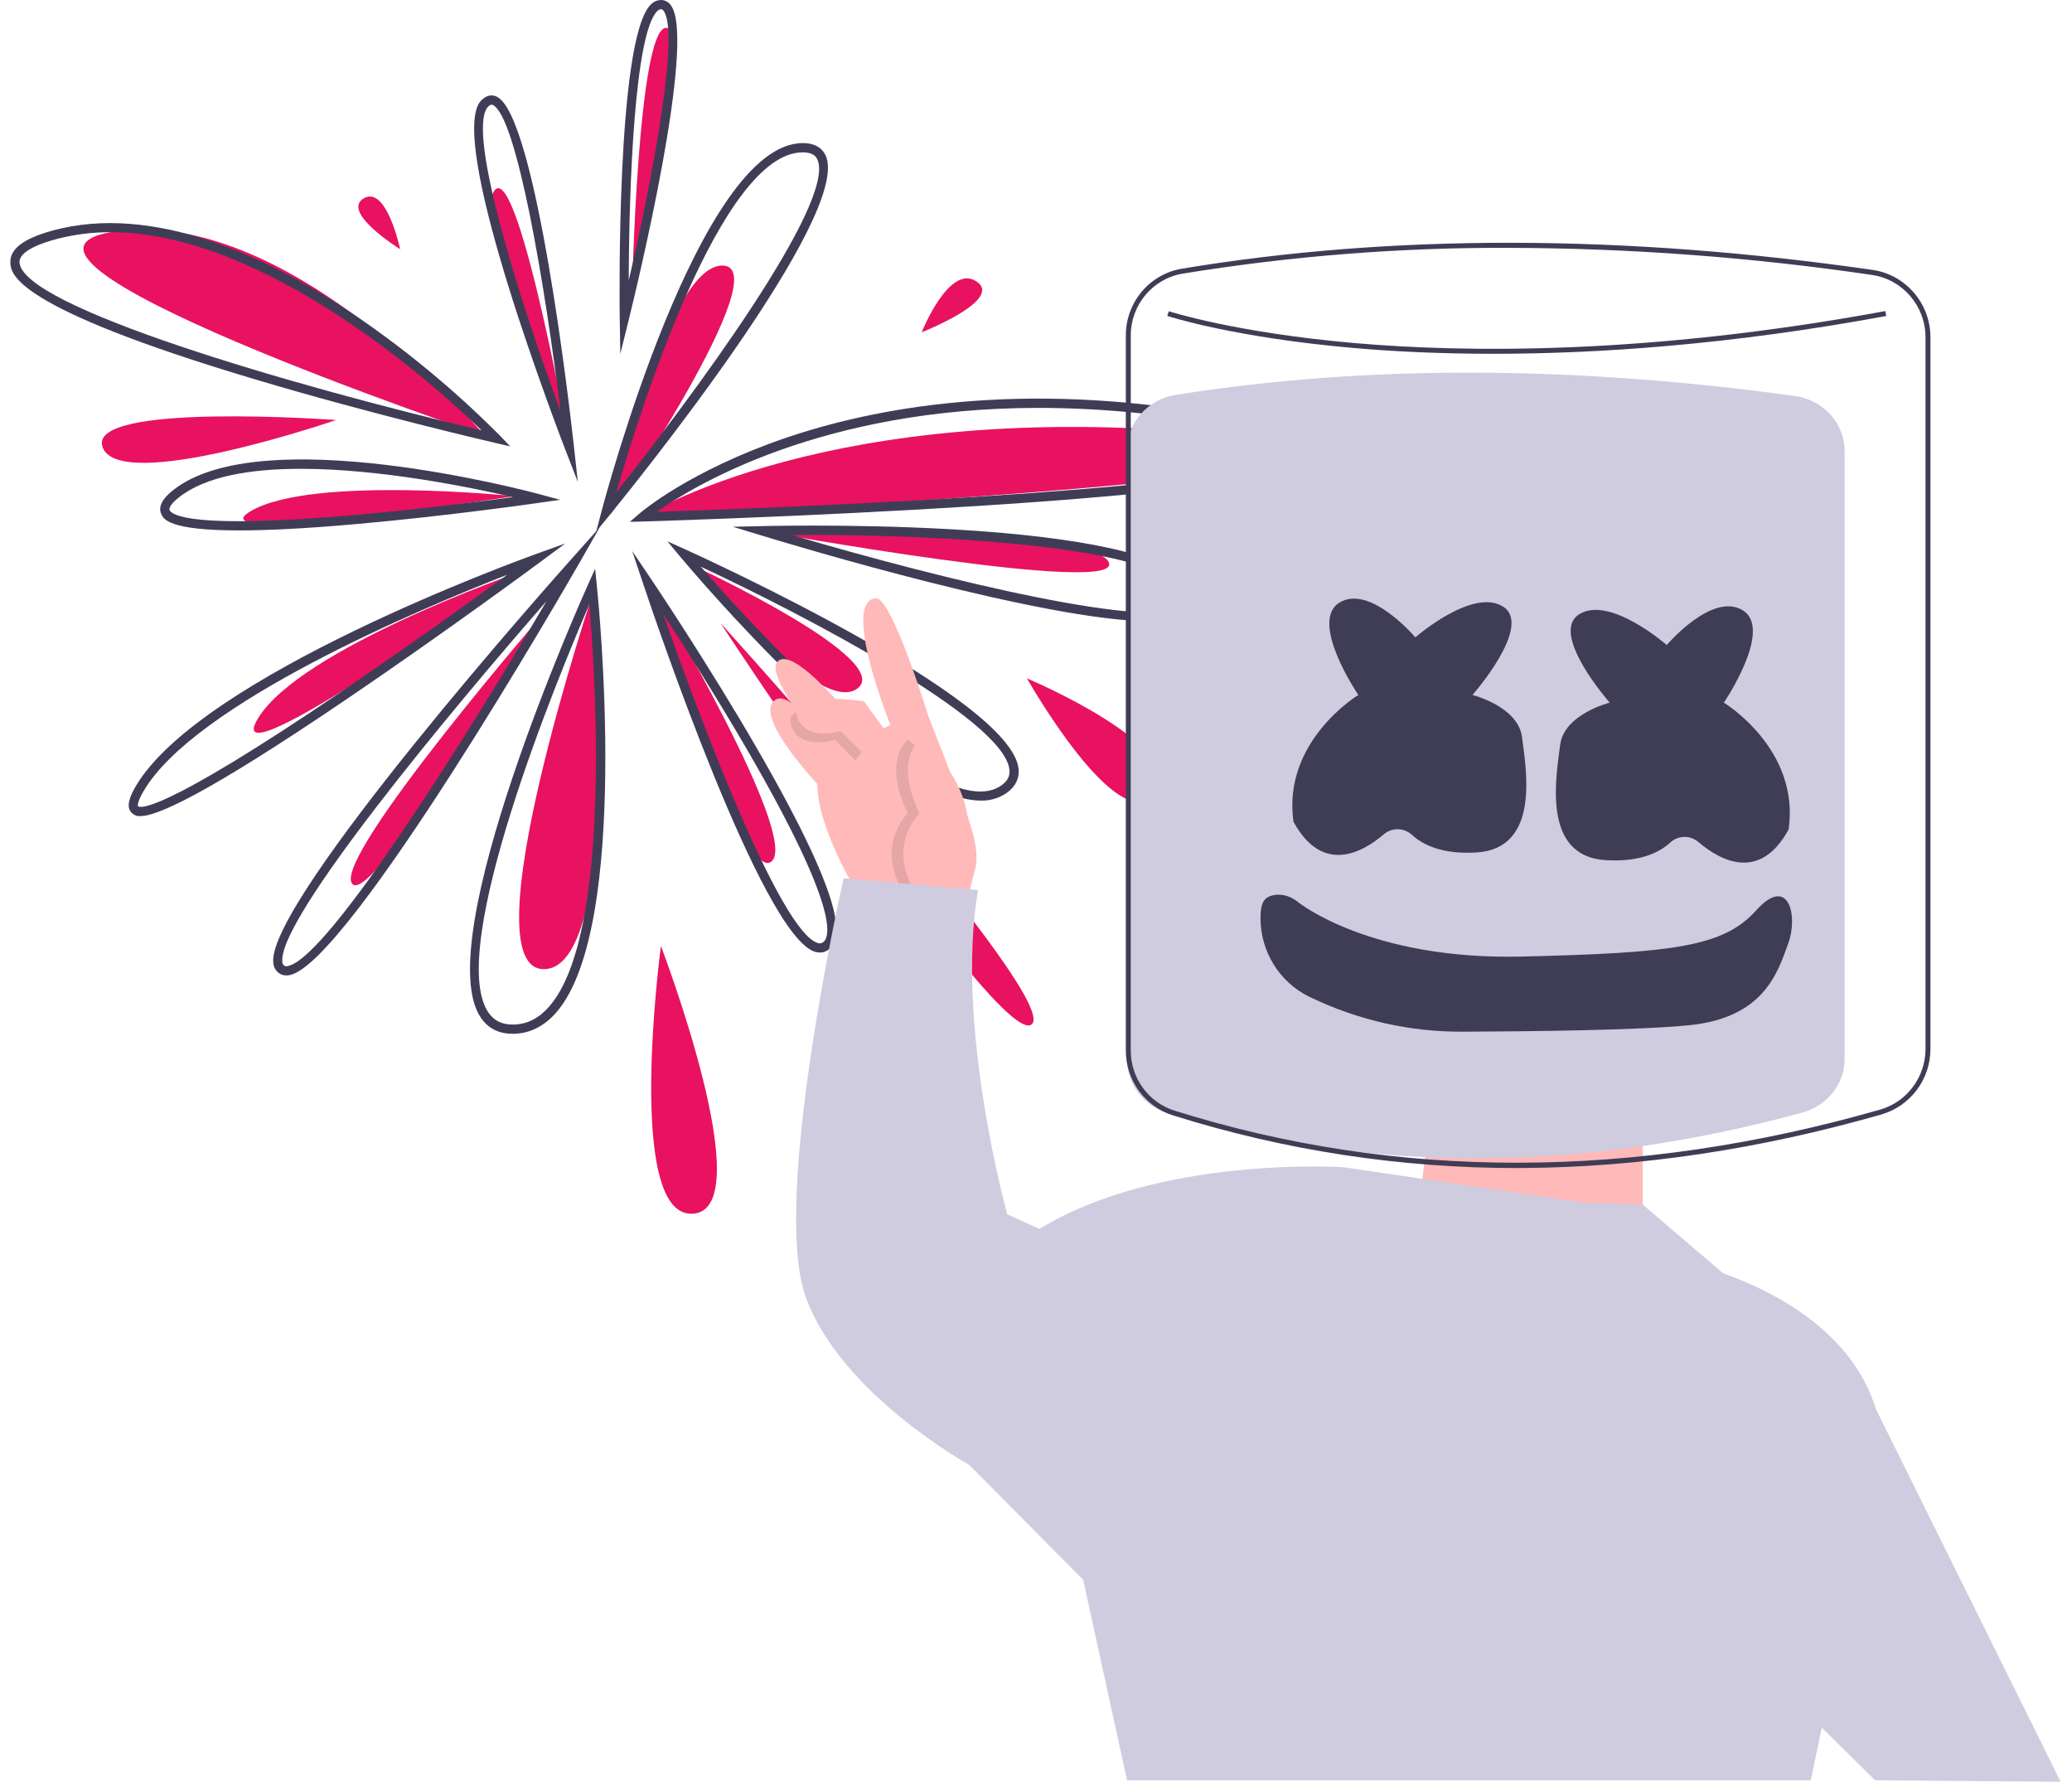 <?xml version="1.0" encoding="UTF-8"?>
<svg xmlns="http://www.w3.org/2000/svg" xmlns:xlink="http://www.w3.org/1999/xlink" width="100px" height="86px" viewBox="0 0 99 86" version="1.1">
<defs>
<filter id="alpha" filterUnits="objectBoundingBox" x="0%" y="0%" width="100%" height="100%">
  <feColorMatrix type="matrix" in="SourceGraphic" values="0 0 0 0 1 0 0 0 0 1 0 0 0 0 1 0 0 0 1 0"/>
</filter>
<mask id="mask0">
  <g filter="url(#alpha)">
<rect x="0" y="0" width="99" height="86" style="fill:rgb(0%,0%,0%);fill-opacity:0.102;stroke:none;"/>
  </g>
</mask>
<clipPath id="clip1">
  <rect x="0" y="0" width="99" height="86"/>
</clipPath>
<g id="surface5" clip-path="url(#clip1)">
<path style=" stroke:none;fill-rule:nonzero;fill:rgb(0%,0%,0%);fill-opacity:1;" d="M 45.008 43.379 C 45.008 43.379 45.996 41.816 45.641 39.426 C 45.281 37.035 43.316 35.699 43.316 35.699 C 43.316 35.699 42.047 36.695 43.316 39.254 C 43.316 39.254 41.766 40.68 43.035 42.953 "/>
</g>
<mask id="mask1">
  <g filter="url(#alpha)">
<rect x="0" y="0" width="99" height="86" style="fill:rgb(0%,0%,0%);fill-opacity:0.102;stroke:none;"/>
  </g>
</mask>
<clipPath id="clip2">
  <rect x="0" y="0" width="99" height="86"/>
</clipPath>
<g id="surface8" clip-path="url(#clip2)">
<path style=" stroke:none;fill-rule:nonzero;fill:rgb(0%,0%,0%);fill-opacity:1;" d="M 41.695 35.484 L 40.918 34.277 C 40.918 34.277 37.254 33.707 37.676 34.988 C 38.098 36.27 39.793 35.699 39.793 35.699 L 40.777 36.695 Z M 41.695 35.484 "/>
</g>
</defs>
<g id="surface1">
<path style=" stroke:none;fill-rule:nonzero;fill:rgb(90.98%,7.059%,37.647%);fill-opacity:1;" d="M 24.555 27.617 C 24.555 27.617 13.969 31.293 11.941 34.688 C 9.91 38.082 24.555 27.617 24.555 27.617 Z M 24.555 27.617 "/>
<path style=" stroke:none;fill-rule:nonzero;fill:rgb(24.706%,23.922%,33.725%);fill-opacity:1;" d="M 6.266 39.387 C 6.117 39.398 5.973 39.344 5.867 39.238 C 5.535 38.938 5.805 38.371 6.035 37.973 C 9.133 32.617 24.703 26.977 25.363 26.738 L 26.785 26.227 L 25.566 27.129 C 25.523 27.164 20.992 30.508 16.355 33.656 C 9.148 38.555 7.008 39.387 6.266 39.387 Z M 23.98 27.738 C 19.891 29.336 8.875 33.949 6.418 38.199 C 6.09 38.762 6.16 38.906 6.16 38.906 C 6.227 38.977 7.062 39.43 16.055 33.324 C 19.191 31.195 22.281 28.973 23.98 27.738 Z M 23.98 27.738 "/>
<path style=" stroke:none;fill-rule:nonzero;fill:rgb(90.98%,7.059%,37.647%);fill-opacity:1;" d="M 24.324 23.945 C 24.324 23.945 14.57 22.934 11.613 24.66 C 8.652 26.391 24.324 23.945 24.324 23.945 Z M 24.324 23.945 "/>
<path style=" stroke:none;fill-rule:nonzero;fill:rgb(24.706%,23.922%,33.725%);fill-opacity:1;" d="M 11.035 25.598 C 7.621 25.598 7.387 25.047 7.277 24.793 C 7.062 24.289 7.66 23.812 7.855 23.656 C 12.09 20.285 24.949 23.691 25.492 23.84 L 26.539 24.121 L 25.469 24.273 C 25.426 24.281 21.117 24.898 16.77 25.285 C 14.234 25.512 12.387 25.598 11.035 25.598 Z M 14.027 22.625 C 11.621 22.625 9.422 22.977 8.129 24.008 C 7.742 24.316 7.645 24.523 7.684 24.617 C 7.785 24.852 8.727 25.555 16.73 24.844 C 19.711 24.578 22.676 24.203 24.25 23.992 C 22.234 23.523 17.867 22.625 14.027 22.625 Z M 14.027 22.625 "/>
<path style=" stroke:none;fill-rule:nonzero;fill:rgb(90.98%,7.059%,37.647%);fill-opacity:1;" d="M 27.117 22.211 C 27.117 22.211 22.211 10.332 23.398 9.152 C 24.586 7.977 27.117 22.211 27.117 22.211 Z M 27.117 22.211 "/>
<path style=" stroke:none;fill-rule:nonzero;fill:rgb(24.706%,23.922%,33.725%);fill-opacity:1;" d="M 27.387 23.258 L 26.777 21.684 C 26.762 21.648 25.27 17.789 24.039 13.82 C 21.508 5.641 22.543 4.945 22.887 4.715 C 23.059 4.59 23.281 4.57 23.473 4.664 C 25.387 5.562 27.023 19.941 27.203 21.578 Z M 23.223 5.051 C 23.188 5.055 23.156 5.066 23.129 5.086 C 21.91 5.906 24.383 13.977 26.555 19.852 C 25.809 13.793 24.438 5.609 23.285 5.066 C 23.266 5.059 23.242 5.051 23.223 5.051 Z M 23.223 5.051 "/>
<path style=" stroke:none;fill-rule:nonzero;fill:rgb(90.98%,7.059%,37.647%);fill-opacity:1;" d="M 28.969 24.824 C 28.969 24.824 31.602 12.816 34.359 12.816 C 37.121 12.816 28.969 24.824 28.969 24.824 Z M 28.969 24.824 "/>
<path style=" stroke:none;fill-rule:nonzero;fill:rgb(24.706%,23.922%,33.725%);fill-opacity:1;" d="M 28.273 25.652 L 28.535 24.664 C 28.727 23.941 33.273 6.906 38.242 6.906 C 38.926 6.906 39.219 7.227 39.344 7.496 C 40.672 10.328 30.125 23.383 28.918 24.863 Z M 38.242 7.352 C 34.277 7.352 30.332 19.996 29.25 23.746 C 32.809 19.285 39.902 9.73 38.945 7.688 C 38.906 7.605 38.789 7.352 38.242 7.352 Z M 38.242 7.352 "/>
<path style=" stroke:none;fill-rule:nonzero;fill:rgb(90.98%,7.059%,37.647%);fill-opacity:1;" d="M 30.516 24.945 C 30.516 24.945 39.566 19.176 58.113 20.938 C 76.66 22.695 30.516 24.945 30.516 24.945 Z M 30.516 24.945 "/>
<path style=" stroke:none;fill-rule:nonzero;fill:rgb(24.706%,23.922%,33.725%);fill-opacity:1;" d="M 29.898 25.184 L 30.371 24.777 C 30.469 24.691 32.773 22.727 37.398 21.141 C 41.652 19.688 48.746 18.312 58.375 20.047 C 62.441 20.781 62.969 21.328 62.934 21.809 C 62.898 22.281 62.816 23.395 46.566 24.426 C 38.625 24.93 30.602 25.164 30.52 25.168 Z M 49.637 19.684 C 39.18 19.684 33 23.43 31.207 24.699 C 33.328 24.633 39.961 24.398 46.539 23.98 C 61.641 23.023 62.48 21.977 62.492 21.773 C 62.496 21.754 62.484 21.242 58.297 20.488 C 55.438 19.961 52.543 19.691 49.637 19.684 Z M 49.637 19.684 "/>
<path style=" stroke:none;fill-rule:nonzero;fill:rgb(90.98%,7.059%,37.647%);fill-opacity:1;" d="M 36.254 25.621 C 36.254 25.621 52.113 25.406 53.004 27.117 C 53.895 28.824 36.254 25.621 36.254 25.621 Z M 36.254 25.621 "/>
<path style=" stroke:none;fill-rule:nonzero;fill:rgb(24.706%,23.922%,33.725%);fill-opacity:1;" d="M 55.035 29.984 C 49.973 29.984 37.805 26.32 36.191 25.824 L 34.867 25.422 L 36.25 25.391 C 38.277 25.344 56.102 25.047 57.223 28.664 C 57.355 29.094 57.199 29.367 57.047 29.523 C 56.727 29.848 56.016 29.984 55.035 29.984 Z M 37.703 25.816 C 45.141 28.016 55.469 30.5 56.734 29.211 C 56.801 29.141 56.871 29.031 56.801 28.797 C 56.004 26.227 43.848 25.773 37.703 25.816 Z M 37.703 25.816 "/>
<path style=" stroke:none;fill-rule:nonzero;fill:rgb(90.98%,7.059%,37.647%);fill-opacity:1;" d="M 33.164 27.395 C 33.164 27.395 42.742 31.859 40.871 33.234 C 39 34.609 33.164 27.395 33.164 27.395 Z M 33.164 27.395 "/>
<path style=" stroke:none;fill-rule:nonzero;fill:rgb(24.706%,23.922%,33.725%);fill-opacity:1;" d="M 46.84 38.637 C 42.207 38.637 32.773 27.395 32.332 26.871 L 31.711 26.125 L 32.594 26.523 C 33.234 26.812 48.328 33.676 48.66 37.113 C 48.703 37.57 48.504 37.969 48.086 38.266 C 47.719 38.52 47.281 38.648 46.84 38.637 Z M 33.32 27.348 C 36.965 31.562 45.07 39.871 47.832 37.902 C 48.125 37.695 48.246 37.457 48.219 37.156 C 47.98 34.688 38.117 29.59 33.32 27.348 Z M 33.32 27.348 "/>
<path style=" stroke:none;fill-rule:nonzero;fill:rgb(90.98%,7.059%,37.647%);fill-opacity:1;" d="M 49.062 32.738 C 49.062 32.738 57.012 36.082 55.242 38.309 C 53.477 40.535 49.062 32.738 49.062 32.738 Z M 49.062 32.738 "/>
<path style=" stroke:none;fill-rule:nonzero;fill:rgb(90.98%,7.059%,37.647%);fill-opacity:1;" d="M 34.27 30.066 C 34.27 30.066 50.828 48.332 49.281 49.445 C 47.738 50.559 34.27 30.066 34.27 30.066 Z M 34.27 30.066 "/>
<path style=" stroke:none;fill-rule:nonzero;fill:rgb(90.98%,7.059%,37.647%);fill-opacity:1;" d="M 31.176 28.73 C 31.176 28.73 38.148 40.445 36.727 41.582 C 35.305 42.723 31.176 28.73 31.176 28.73 Z M 31.176 28.73 "/>
<path style=" stroke:none;fill-rule:nonzero;fill:rgb(24.706%,23.922%,33.725%);fill-opacity:1;" d="M 39.07 45.969 C 38.98 45.969 38.895 45.957 38.812 45.926 C 36.258 45.082 31.105 29.867 30.527 28.133 L 30.012 26.594 L 30.918 27.938 C 30.945 27.977 33.656 32 36.059 36.164 C 40.504 43.859 40.137 45.371 39.473 45.84 C 39.355 45.926 39.215 45.973 39.07 45.969 Z M 31.508 29.633 C 33.387 35.012 37.168 44.914 38.949 45.504 C 39.039 45.543 39.141 45.531 39.219 45.477 C 39.586 45.219 39.969 43.816 35.68 36.391 C 34.156 33.754 32.512 31.176 31.508 29.633 Z M 31.508 29.633 "/>
<path style=" stroke:none;fill-rule:nonzero;fill:rgb(90.98%,7.059%,37.647%);fill-opacity:1;" d="M 28.227 28.285 C 28.227 28.285 21.953 46.961 25.805 46.77 C 29.652 46.578 28.227 28.285 28.227 28.285 Z M 28.227 28.285 "/>
<path style=" stroke:none;fill-rule:nonzero;fill:rgb(24.706%,23.922%,33.725%);fill-opacity:1;" d="M 24.242 49.891 C 23.566 49.891 23.047 49.625 22.695 49.098 C 20.211 45.363 27.57 28.895 27.887 28.195 L 28.223 27.445 L 28.305 28.262 C 28.375 28.93 29.969 44.648 26.359 48.848 C 25.789 49.508 25.109 49.859 24.34 49.891 C 24.309 49.891 24.273 49.891 24.242 49.891 Z M 27.945 29.164 C 26.488 32.535 21.008 45.762 23.062 48.852 C 23.344 49.27 23.754 49.465 24.324 49.445 C 24.977 49.418 25.531 49.129 26.023 48.555 C 29.043 45.043 28.227 32.555 27.945 29.164 Z M 27.945 29.164 "/>
<path style=" stroke:none;fill-rule:nonzero;fill:rgb(90.98%,7.059%,37.647%);fill-opacity:1;" d="M 26.059 29.215 C 26.059 29.215 15.527 41.367 16.492 42.645 C 17.457 43.926 26.059 29.215 26.059 29.215 Z M 26.059 29.215 "/>
<path style=" stroke:none;fill-rule:nonzero;fill:rgb(24.706%,23.922%,33.725%);fill-opacity:1;" d="M 13.324 47.074 C 13.184 47.078 13.047 47.031 12.938 46.945 C 12.785 46.824 12.695 46.637 12.688 46.441 C 12.422 43.422 26.441 27.691 27.039 27.023 L 28.449 25.441 L 27.395 27.285 C 26.945 28.066 16.336 46.5 13.48 47.059 C 13.43 47.07 13.375 47.074 13.324 47.074 Z M 25.879 29.008 C 21.23 34.332 12.941 44.305 13.125 46.402 C 13.121 46.477 13.152 46.547 13.207 46.594 C 13.262 46.633 13.332 46.645 13.395 46.621 C 15.371 46.234 22.266 35.141 25.879 29.008 Z M 25.879 29.008 "/>
<path style=" stroke:none;fill-rule:nonzero;fill:rgb(90.98%,7.059%,37.647%);fill-opacity:1;" d="M 22.898 21.031 C 22.898 21.031 13.715 10.09 5.223 11.148 C -3.266 12.211 22.898 21.031 22.898 21.031 Z M 22.898 21.031 "/>
<path style=" stroke:none;fill-rule:nonzero;fill:rgb(24.706%,23.922%,33.725%);fill-opacity:1;" d="M 24.125 21.543 L 23.402 21.375 C 23.344 21.363 17.539 20.02 11.801 18.305 C 0.051 14.801 0.012 13.188 0 12.656 C -0.016 12.016 0.629 11.523 1.973 11.145 C 6.957 9.742 12.582 12.504 16.422 15.07 C 19.004 16.809 21.41 18.797 23.609 21.004 Z M 4.824 11.207 C 3.902 11.203 2.98 11.328 2.09 11.574 C 1.02 11.875 0.434 12.258 0.441 12.645 C 0.492 14.785 13.523 18.598 22.738 20.766 C 20.559 18.656 12.328 11.207 4.824 11.207 Z M 4.824 11.207 "/>
<path style=" stroke:none;fill-rule:nonzero;fill:rgb(90.98%,7.059%,37.647%);fill-opacity:1;" d="M 15.723 20.27 C 15.723 20.27 3.578 19.375 4.461 21.605 C 5.344 23.832 15.723 20.27 15.723 20.27 Z M 15.723 20.27 "/>
<path style=" stroke:none;fill-rule:nonzero;fill:rgb(90.98%,7.059%,37.647%);fill-opacity:1;" d="M 18.812 12.027 C 18.812 12.027 18.152 8.91 17.047 9.578 C 15.941 10.246 18.812 12.027 18.812 12.027 Z M 18.812 12.027 "/>
<path style=" stroke:none;fill-rule:nonzero;fill:rgb(90.98%,7.059%,37.647%);fill-opacity:1;" d="M 30 14.234 C 30 14.234 33.031 1.391 31.656 1.344 C 30.281 1.297 30 14.234 30 14.234 Z M 30 14.234 "/>
<path style=" stroke:none;fill-rule:nonzero;fill:rgb(24.706%,23.922%,33.725%);fill-opacity:1;" d="M 29.438 17.078 L 29.41 15.371 C 29.402 14.824 29.234 1.934 30.895 0.234 C 31.023 0.09 31.207 0.004 31.398 0 C 31.586 0 31.762 0.09 31.871 0.246 C 33.148 1.895 30.188 14.043 29.848 15.422 Z M 31.398 0.445 C 31.375 0.445 31.309 0.445 31.211 0.547 C 30.113 1.672 29.859 9.141 29.844 13.535 C 31.059 8.301 32.301 1.52 31.523 0.52 C 31.496 0.473 31.449 0.445 31.398 0.445 Z M 31.398 0.445 "/>
<path style=" stroke:none;fill-rule:nonzero;fill:rgb(90.98%,7.059%,37.647%);fill-opacity:1;" d="M 43.984 16.035 C 43.984 16.035 45.309 12.695 46.633 13.586 C 47.957 14.477 43.984 16.035 43.984 16.035 Z M 43.984 16.035 "/>
<path style=" stroke:none;fill-rule:nonzero;fill:rgb(90.98%,7.059%,37.647%);fill-opacity:1;" d="M 31.398 45.656 C 31.398 45.656 29.633 58.797 32.945 58.574 C 36.254 58.352 31.398 45.656 31.398 45.656 Z M 31.398 45.656 "/>
<path style=" stroke:none;fill-rule:nonzero;fill:rgb(100%,72.549%,72.549%);fill-opacity:1;" d="M 40.637 42.668 C 40.637 42.668 38.945 39.824 38.945 37.832 C 38.945 37.832 35.984 34.703 36.828 33.848 C 37.676 32.996 39.508 36.27 39.508 36.27 C 39.508 36.27 36.125 32.426 37.113 31.859 C 38.098 31.289 41.344 35.555 41.344 35.555 L 42.473 34.988 C 42.473 34.988 40.074 29.023 41.766 28.871 C 42.543 28.801 44.305 34.562 44.305 34.562 L 46.137 39.254 C 46.137 39.254 46.844 40.961 46.562 41.957 C 46.391 42.566 46.246 43.184 46.137 43.809 Z M 40.637 42.668 "/>
<use xlink:href="#surface5" mask="url(#mask0)"/>
<path style=" stroke:none;fill-rule:nonzero;fill:rgb(100%,72.549%,72.549%);fill-opacity:1;" d="M 45.574 43.379 C 45.574 43.379 46.562 41.816 46.203 39.426 C 45.848 37.035 43.883 35.699 43.883 35.699 C 43.883 35.699 42.613 36.695 43.883 39.254 C 43.883 39.254 42.332 40.68 43.598 42.953 "/>
<use xlink:href="#surface8" mask="url(#mask1)"/>
<path style=" stroke:none;fill-rule:nonzero;fill:rgb(100%,72.549%,72.549%);fill-opacity:1;" d="M 42.332 35.414 L 41.203 33.848 C 41.203 33.848 37.535 33.281 37.957 34.562 C 38.383 35.84 40.074 35.273 40.074 35.273 L 41.062 36.27 Z M 42.332 35.414 "/>
<path style=" stroke:none;fill-rule:nonzero;fill:rgb(100%,72.549%,72.549%);fill-opacity:1;" d="M 68.492 54.121 L 67.785 59.812 L 78.785 60.523 L 78.785 53.695 Z M 68.492 54.121 "/>
<path style=" stroke:none;fill-rule:nonzero;fill:rgb(81.176%,80%,87.843%);fill-opacity:1;" d="M 98.953 85.988 L 90.031 67.992 C 89.5 66.211 87.836 63.312 82.664 61.449 L 78.785 58.137 L 75.895 58.035 L 64.332 56.328 C 64.332 56.328 55.445 55.758 49.664 59.312 L 48.113 58.602 C 48.113 58.602 45.574 49.496 46.703 42.953 L 40.215 42.387 C 40.215 42.387 36.688 57.891 38.383 62.586 C 40.074 67.281 46.277 70.695 46.277 70.695 L 51.777 76.242 L 53.895 85.918 L 86.895 85.918 L 87.422 83.379 L 90 85.918 Z M 98.953 85.988 "/>
<path style=" stroke:none;fill-rule:nonzero;fill:rgb(81.176%,80%,87.843%);fill-opacity:1;" d="M 86.48 53.695 C 76.09 56.527 65.879 56.727 55.883 53.738 C 54.707 53.387 53.902 52.348 53.902 51.164 L 53.902 21.711 C 53.902 20.391 54.898 19.27 56.254 19.055 C 65.684 17.562 75.672 17.676 86.121 19.109 C 87.5 19.297 88.527 20.434 88.527 21.773 L 88.527 51.105 C 88.527 52.309 87.691 53.367 86.48 53.695 Z M 86.48 53.695 "/>
<path style=" stroke:none;fill-rule:nonzero;fill:rgb(24.706%,23.922%,33.725%);fill-opacity:1;" d="M 65.055 33.539 C 65.055 33.539 62.664 30.016 64.133 29.09 C 65.605 28.16 67.809 30.758 67.809 30.758 C 67.809 30.758 70.566 28.348 72.039 29.273 C 73.508 30.199 70.566 33.539 70.566 33.539 C 70.566 33.539 72.773 34.094 72.957 35.578 C 73.141 37.062 73.875 40.957 70.75 41.141 C 69.078 41.242 68.141 40.754 67.633 40.281 C 67.25 39.938 66.676 39.93 66.285 40.266 C 65.227 41.168 63.316 42.203 61.926 39.656 C 61.375 35.766 65.055 33.539 65.055 33.539 Z M 65.055 33.539 "/>
<path style=" stroke:none;fill-rule:nonzero;fill:rgb(24.706%,23.922%,33.725%);fill-opacity:1;" d="M 82.699 33.91 C 82.699 33.91 85.09 30.387 83.621 29.461 C 82.148 28.531 79.941 31.129 79.941 31.129 C 79.941 31.129 77.188 28.719 75.715 29.645 C 74.246 30.57 77.188 33.91 77.188 33.91 C 77.188 33.91 74.98 34.465 74.797 35.949 C 74.613 37.434 73.875 41.328 77 41.512 C 78.676 41.613 79.613 41.125 80.121 40.652 C 80.5 40.309 81.078 40.301 81.469 40.637 C 82.527 41.539 84.438 42.574 85.824 40.027 C 86.379 36.137 82.699 33.91 82.699 33.91 Z M 82.699 33.91 "/>
<path style=" stroke:none;fill-rule:nonzero;fill:rgb(24.706%,23.922%,33.725%);fill-opacity:1;" d="M 62.152 43.539 C 62.152 43.539 65.602 46.34 72.953 46.164 C 80.309 45.988 82.684 45.684 84.258 43.934 C 85.828 42.188 86.293 44.207 85.805 45.531 C 85.316 46.852 84.691 49.113 81.027 49.477 C 78.617 49.719 73.402 49.777 70.125 49.789 C 67.574 49.809 65.055 49.242 62.754 48.133 C 62.723 48.117 62.691 48.102 62.66 48.09 C 61.238 47.379 60.336 45.918 60.336 44.316 C 60.336 43.691 60.445 43.355 60.848 43.23 C 61.574 43.012 62.152 43.539 62.152 43.539 Z M 62.152 43.539 "/>
<path style=" stroke:none;fill-rule:nonzero;fill:rgb(24.706%,23.922%,33.725%);fill-opacity:1;" d="M 72.699 56.371 C 67.078 56.371 61.492 55.52 56.125 53.832 C 54.762 53.414 53.832 52.141 53.836 50.703 L 53.836 16.195 C 53.832 14.59 54.984 13.219 56.555 12.965 C 66.684 11.281 77.895 11.301 89.887 13.027 C 91.48 13.266 92.664 14.645 92.668 16.27 L 92.668 50.629 C 92.664 52.098 91.699 53.379 90.301 53.785 C 84.43 55.465 78.629 56.332 73.051 56.367 C 72.934 56.371 72.816 56.371 72.699 56.371 Z M 72.309 11.961 C 67.047 11.941 61.789 12.359 56.594 13.203 C 55.137 13.441 54.07 14.711 54.074 16.195 L 54.074 50.703 C 54.074 52.035 54.934 53.211 56.195 53.602 C 66.91 56.969 78.363 56.949 90.238 53.551 L 90.27 53.668 L 90.238 53.551 C 91.531 53.18 92.426 51.988 92.43 50.629 L 92.43 16.27 C 92.426 14.766 91.328 13.488 89.852 13.27 C 84.043 12.414 78.18 11.977 72.309 11.961 Z M 72.309 11.961 "/>
<path style=" stroke:none;fill-rule:nonzero;fill:rgb(24.706%,23.922%,33.725%);fill-opacity:1;" d="M 71.574 17.074 C 68.934 17.074 66.672 16.957 64.82 16.793 C 59.004 16.285 55.867 15.258 55.836 15.246 L 55.91 15.02 C 55.941 15.027 59.059 16.047 64.855 16.555 C 70.203 17.023 78.992 17.133 90.492 15.012 L 90.535 15.25 C 82.98 16.645 76.59 17.074 71.574 17.074 Z M 71.574 17.074 "/>
</g>
</svg>
